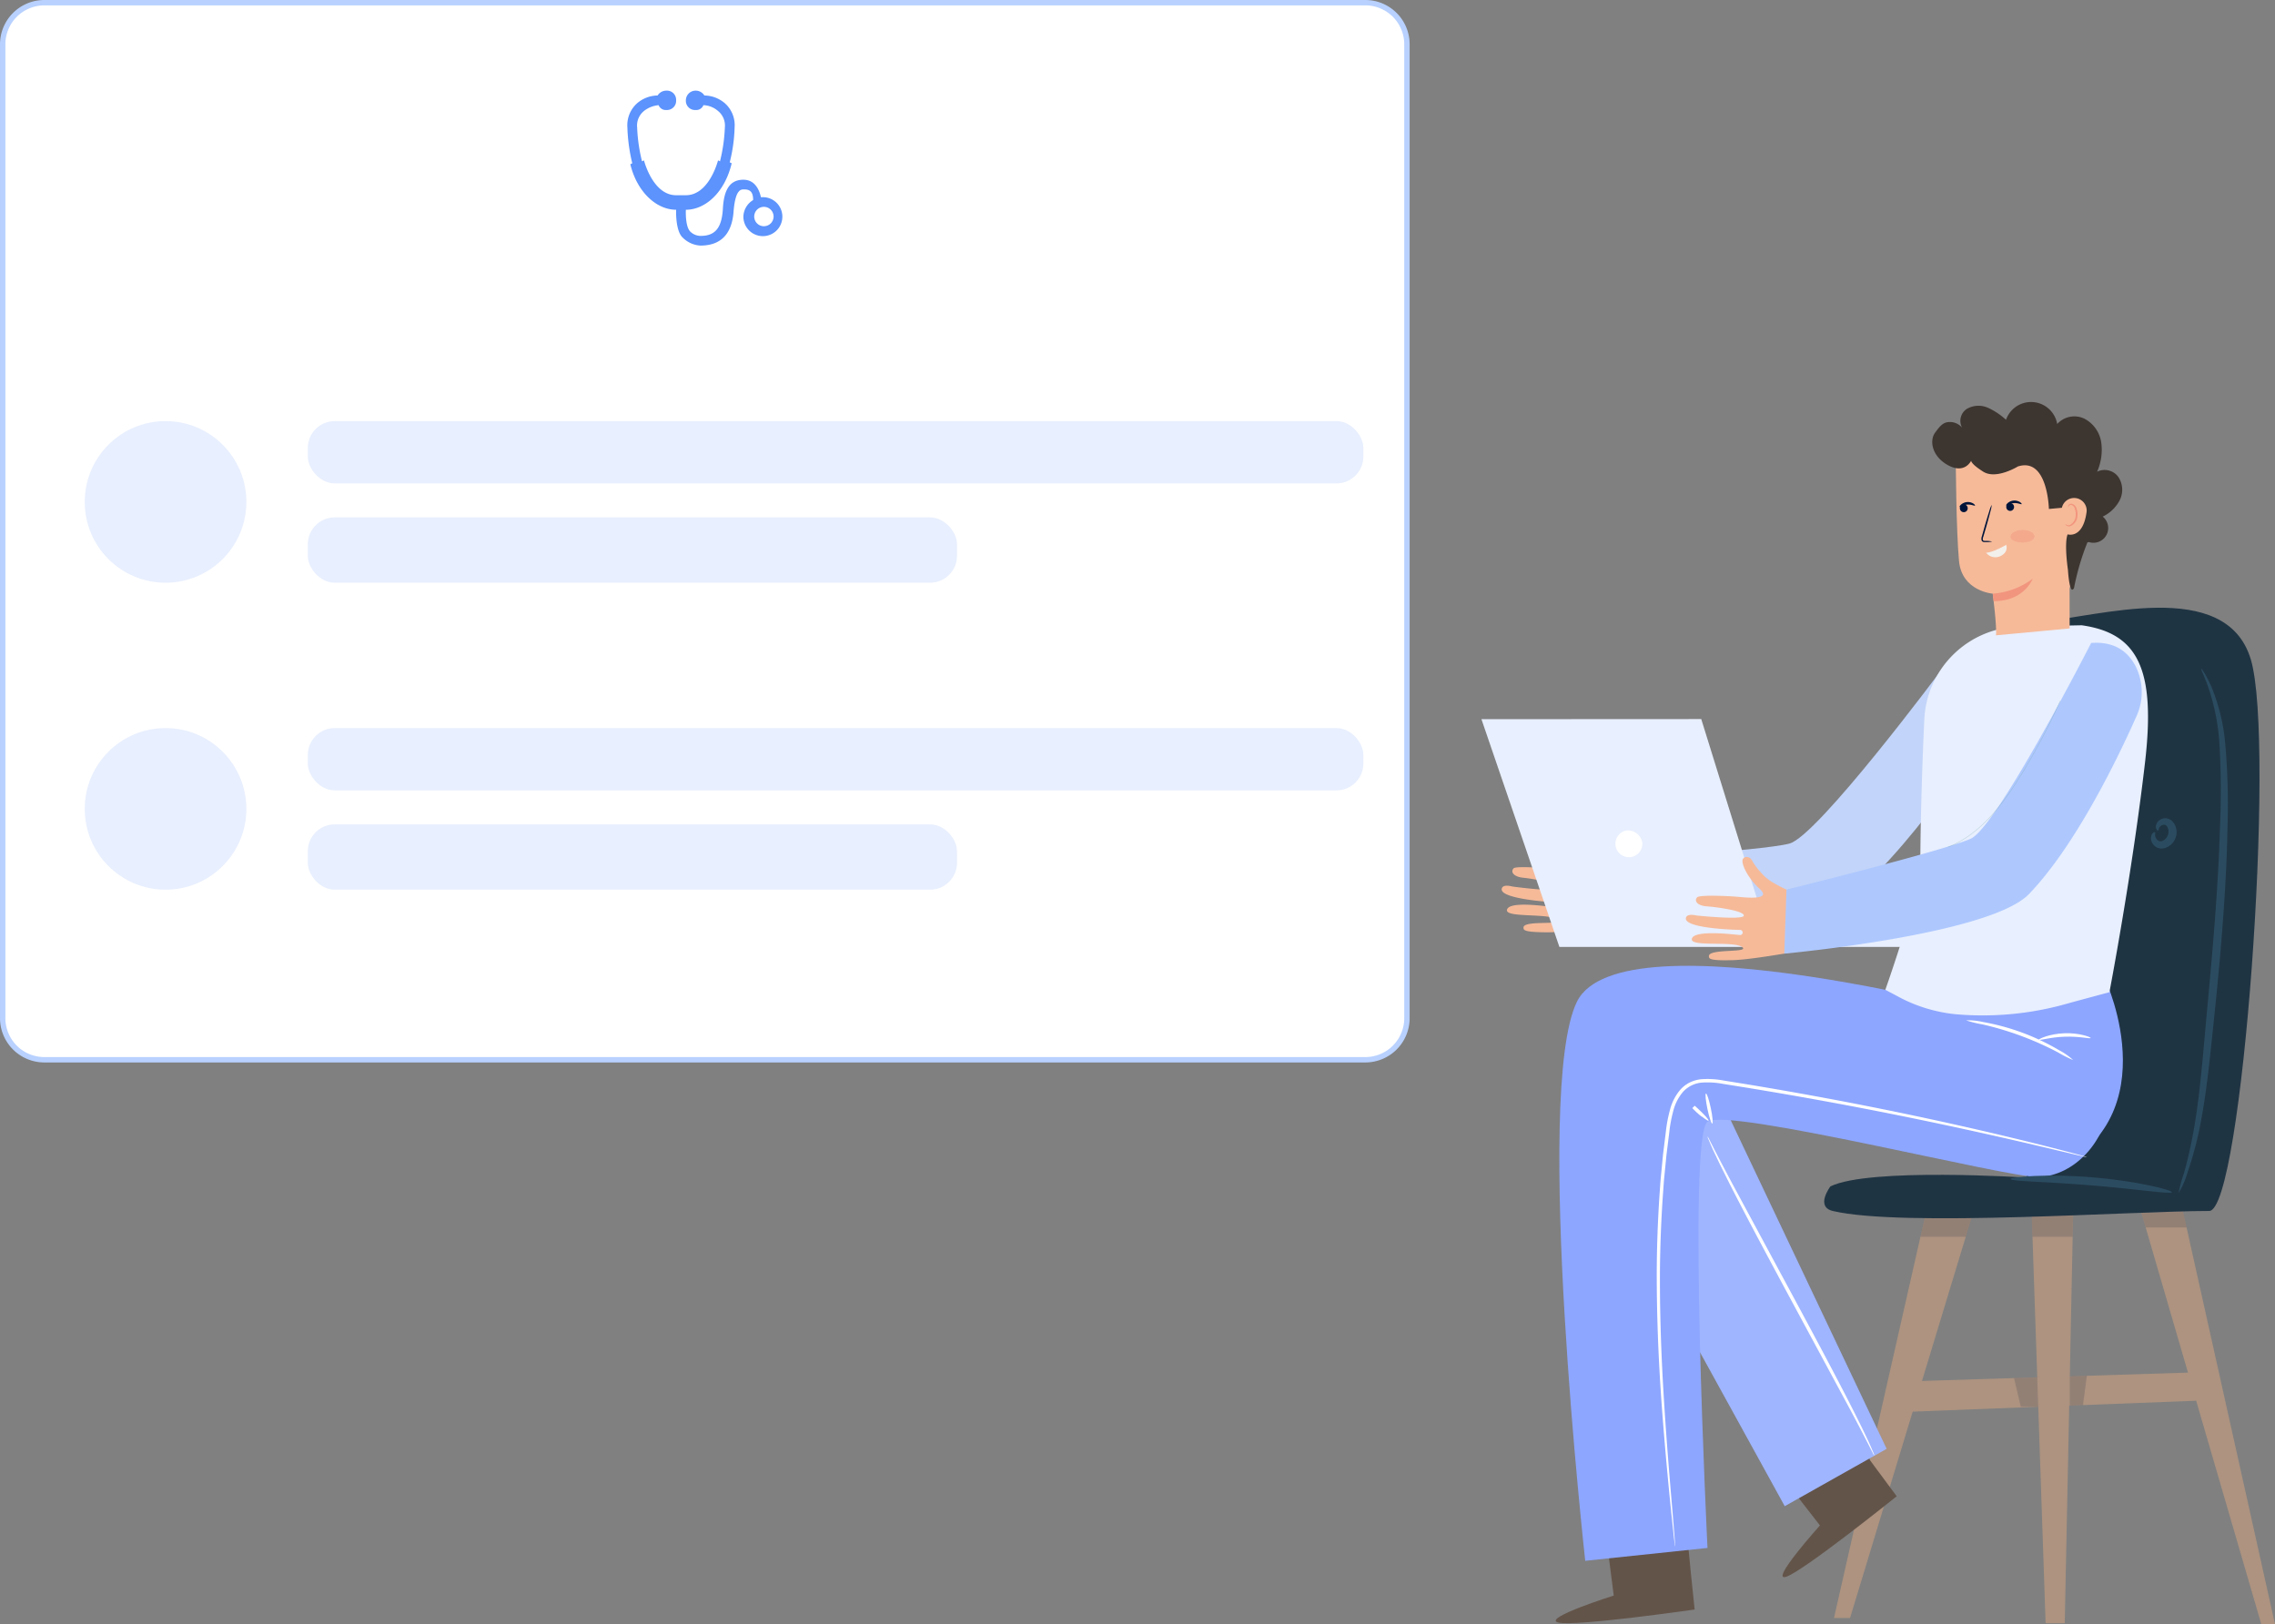 <svg xmlns="http://www.w3.org/2000/svg" width="422.763" height="301.902" viewBox="0 0 422.763 301.902">
  <rect x="0" y="0" width="422.763" height="301.902" fill="#808080" stroke="none"/>
  <g id="health_insurance" data-name="health insurance" transform="translate(0.263 0.532)">
    <g id="Group_25057" data-name="Group 25057" transform="translate(-1043.762 -966.032)">
      <g id="Group_24904" data-name="Group 24904" transform="translate(1044 966)">
        <g id="Group_24725" data-name="Group 24725">
          <rect id="Rectangle_2233" data-name="Rectangle 2233" width="23.251" height="22.117" rx="6" transform="translate(141.789 154.847)" fill="#d2e2ff"/>
          <path id="Path_9496" data-name="Path 9496" d="M270.562,259.993l2.255,2.268,4.833-6.238" transform="translate(-120.658 -93.237)" fill="#d2e2ff"/>
          <path id="Path_11835" data-name="Path 11835" d="M7.739,0H253.214a7.739,7.739,0,0,1,7.739,7.739v181a7.739,7.739,0,0,1-7.739,7.739H7.739A7.739,7.739,0,0,1,0,188.735v-181A7.739,7.739,0,0,1,7.739,0Z" fill="#fff" stroke="#b8d1ff" stroke-width="1"/>
          <g id="Group_23910" data-name="Group 23910" transform="translate(15.243 77.769)">
            <rect id="Rectangle_2247" data-name="Rectangle 2247" width="196.161" height="11.582" rx="5" transform="translate(41.454)" fill="#e8effe"/>
            <rect id="Rectangle_2249" data-name="Rectangle 2249" width="120.645" height="12.141" rx="5" transform="translate(41.454 17.9)" fill="#e8effe"/>
            <circle id="Ellipse_661" data-name="Ellipse 661" cx="15.021" cy="15.021" r="15.021" fill="#e8effe"/>
          </g>
          <g id="Group_23911" data-name="Group 23911" transform="translate(15.243 134.825)">
            <rect id="Rectangle_2247-2" data-name="Rectangle 2247" width="196.161" height="11.582" rx="5" transform="translate(41.454)" fill="#e8effe"/>
            <rect id="Rectangle_2249-2" data-name="Rectangle 2249" width="120.645" height="12.141" rx="5" transform="translate(41.454 17.9)" fill="#e8effe"/>
            <circle id="Ellipse_661-2" data-name="Ellipse 661" cx="15.021" cy="15.021" r="15.021" fill="#e8effe"/>
          </g>
          <path id="stethoscope" d="M10.324,27.357a5.009,5.009,0,0,0,3.26,1.44c4.89,0,5.977-3.6,6.158-6.479.362-4.14,1.449-3.96,1.992-3.96,1.268,0,1.63.72,1.63,1.98a3.708,3.708,0,0,0-1.811,3.06,3.622,3.622,0,1,0,3.622-3.6h-.362c-.362-1.62-1.268-3.24-3.26-3.24-2.9,0-3.622,2.52-3.8,5.219C17.568,25.558,16.3,27,13.584,27a2.776,2.776,0,0,1-1.811-.72c-1.087-.9-.906-4.14-.906-4.14,3.622,0,7.245-3.24,8.512-8.639l-.362-.18a29.24,29.24,0,0,0,.906-6.479,5.455,5.455,0,0,0-1.811-4.5A5.949,5.949,0,0,0,14.308.9a1.9,1.9,0,0,0-1.63-.9,1.809,1.809,0,0,0-1.811,1.8,1.706,1.706,0,0,0,1.811,1.8,1.434,1.434,0,0,0,1.449-.9,4.365,4.365,0,0,1,2.717,1.08,3.481,3.481,0,0,1,1.268,3.06,30.824,30.824,0,0,1-.906,6.3l-.362-.18c-.543,1.98-2.354,6.479-5.977,6.479H9.056c-3.622,0-5.433-4.5-5.977-6.479l-.362.18a30.824,30.824,0,0,1-.906-6.3A3.481,3.481,0,0,1,3.079,3.78,5.116,5.116,0,0,1,5.8,2.7a1.434,1.434,0,0,0,1.449.9A1.706,1.706,0,0,0,9.056,1.8,1.706,1.706,0,0,0,7.245,0a1.9,1.9,0,0,0-1.63.9,5.949,5.949,0,0,0-3.8,1.44A5.455,5.455,0,0,0,0,6.839,32.273,32.273,0,0,0,.906,13.5l-.362.18c1.268,5.219,4.89,8.459,8.512,8.459,0,0-.181,3.96,1.268,5.219ZM25.356,25.2a1.8,1.8,0,1,1,1.811-1.8A1.809,1.809,0,0,1,25.356,25.2Z" transform="translate(116.088 16.348)" fill="#4f8afc" opacity="0.92"/>
          <path id="Path_11028" data-name="Path 11028" d="M-12428.415-15021.8l3.736,3.736,8.759-8.76" transform="translate(12452.655 15115.34)" fill="none"/>
          <path id="Path_11029" data-name="Path 11029" d="M-12428.415-15021.8l3.736,3.736,8.759-8.76" transform="translate(12452.655 15172.739)" fill="none"/>
        </g>
        <g id="Group_24751" data-name="Group 24751" transform="translate(274.795 74.221)">
          <path id="Path_11520" data-name="Path 11520" d="M470.065,435.013l1.453,11.41s-13.506,4.258-10.284,5.017,25.323-2.425,25.323-2.425-1.494-13.973-1.332-13.973Z" transform="translate(-446.936 -224.577)" fill="#635449"/>
          <g id="Group_24750" data-name="Group 24750" transform="translate(0)">
            <g id="Group_24727" data-name="Group 24727" transform="translate(65.511 150.437)">
              <g id="Group_24726" data-name="Group 24726">
                <path id="Path_11521" data-name="Path 11521" d="M545.085,388.773l22.282,76.485h2.547l-17.1-76.743Z" transform="translate(-487.957 -388.515)" fill="#ad9380"/>
                <path id="Path_11522" data-name="Path 11522" d="M517.659,389.514l-16.847,74.3H503.8l22.549-74.318Z" transform="translate(-500.812 -388.231)" fill="#ad9380"/>
                <path id="Path_11523" data-name="Path 11523" d="M529.275,388.515l2.6,76.543h3.559l1.562-76.248Z" transform="translate(-492.548 -388.515)" fill="#ad9380"/>
                <path id="Path_11524" data-name="Path 11524" d="M514.14,413.306l50.882-1.595.336,5.268-55.037,2.111Z" transform="translate(-498.051 -381.78)" fill="#ad9380"/>
                <path id="Path_11525" data-name="Path 11525" d="M514.044,389.514l-.78,3.441h8.42l1.051-3.464Z" transform="translate(-497.196 -388.231)" fill="#00143a" opacity="0.15"/>
                <path id="Path_11526" data-name="Path 11526" d="M529.3,389.448l.126,3.724h7.467l.091-4.429Z" transform="translate(-492.54 -388.448)" fill="#00143a" opacity="0.15"/>
                <path id="Path_11527" data-name="Path 11527" d="M531.056,412.42l.186,5.479H528l-1.259-5.344,5.169-.135" transform="translate(-493.282 -381.574)" fill="#00143a" opacity="0.15"/>
                <path id="Path_11528" data-name="Path 11528" d="M534.774,412.3v5.444l2.455-.094.713-5.449Z" transform="translate(-490.951 -381.639)" fill="#00143a" opacity="0.15"/>
              </g>
              <path id="Path_11529" data-name="Path 11529" d="M545.085,388.773l.8,2.734h7.6l-.667-2.992Z" transform="translate(-487.957 -388.515)" fill="#00143a" opacity="0.15"/>
            </g>
            <path id="Path_11530" data-name="Path 11530" d="M500.562,409.116c7.235-3.547,36.478-1.636,36.478-1.636s-8.257-102.5,2.419-103.324,34.572-8.425,39.219,6.994-1.551,102.533-7.73,102.533c-14.084,0-56.979,3.058-69.932.008C497.676,412.9,500.562,409.116,500.562,409.116Z" transform="translate(-435.71 -263.324)" fill="#1f3443"/>
            <g id="Group_24728" data-name="Group 24728" transform="translate(129.539 49.594)">
              <path id="Path_11531" data-name="Path 11531" d="M554.663,310.363c.045-.025.252.256.6.819.183.277.374.641.6,1.072s.462.939.715,1.519a36.149,36.149,0,0,1,2.52,10.361,129.781,129.781,0,0,1,.43,15.761c-.1,5.924-.461,12.429-.992,19.238s-1.194,13.283-1.809,19.163-1.2,11.191-2.032,15.609a66.8,66.8,0,0,1-2.668,10.3,15.062,15.062,0,0,1-1.577,3.569,27.386,27.386,0,0,1,1.022-3.746,86.9,86.9,0,0,0,2.178-10.3c.688-4.4,1.172-9.68,1.7-15.569s1.151-12.352,1.69-19.145.928-13.262,1.1-19.155a150.027,150.027,0,0,0-.1-15.625,40.584,40.584,0,0,0-2.01-10.254C555.212,311.646,554.55,310.425,554.663,310.363Z" transform="translate(-550.433 -310.362)" fill="#2b4c60"/>
            </g>
            <path id="Path_11532" data-name="Path 11532" d="M476.534,342.168l-2.658-1.423a27.629,27.629,0,0,1-4.508-2.308,8.145,8.145,0,0,1-1.929-1.64,12.472,12.472,0,0,1-1.831-2.563c-.37-.883-1.587-.955-1.773-.154s.779,3.257,3.014,5.452-2.476,1.537-4.2,1.328-7.044-.61-7.478-.137c-.636.693.058,1.574,1.777,1.743,1.738.172,6.867,1.037,6.8,1.932s-8.816-.3-8.816-.3-1.857-.552-1.973.475c-.208,1.854,9.12,2.434,10.007,2.467a.473.473,0,1,1-.088.942c-.683-.062-8.716-1.382-8.946.5-.177,1.445,7.675.548,9.275,1.736s-6.08.067-6.191,1.459c-.041.519,0,.919,4.445.933,4.551.014,16.7-1.96,16.7-1.96l-1.759-8.608" transform="translate(-449.195 -254.044)" fill="#f6ba99"/>
            <g id="Group_24729" data-name="Group 24729" transform="translate(19.287 49.954)">
              <path id="Path_11533" data-name="Path 11533" d="M531.061,310.641s-22.891,30.753-28.142,32.126-35.258,3.174-35.258,3.174l-2.671,13s38.413,2.028,46.872-4.216c13.292-9.813,27.258-32.385,27.258-32.385C539.47,314.893,536.629,311.175,531.061,310.641Z" transform="translate(-464.989 -310.641)" fill="#c2d4f9"/>
            </g>
            <path id="Path_11534" data-name="Path 11534" d="M493.322,428.444l7.057,9.084s-9.461,10.537-6.3,9.551,20.565-14.971,20.565-14.971-8.4-11.27-8.256-11.352S493.322,428.444,493.322,428.444Z" transform="translate(-437.476 -228.717)" fill="#635449"/>
            <path id="Path_11535" data-name="Path 11535" d="M489.825,374.333l29.8,62.814-18.937,10.659-30.965-56.257,1.951-18.518Z" transform="translate(-444.326 -242.573)" fill="#9fb5ff"/>
            <path id="Path_11536" data-name="Path 11536" d="M545.722,355.2s12.752,27.253-12.392,36.607l-13.418-29.16Z" transform="translate(-429.756 -247.749)" fill="#8da6ff"/>
            <path id="Path_11537" data-name="Path 11537" d="M545.263,363.032s-72.585-19.936-80.74-3.2,1.55,103.9,1.55,103.9l22.718-2.39s-3.778-76.538,0-79.228,56.077,10.527,61.569,10.288C563.722,391.826,573.175,366.894,545.263,363.032Z" transform="translate(-446.785 -248.347)" fill="#8da6ff"/>
            <path id="Path_11538" data-name="Path 11538" d="M533.173,304.328a18.119,18.119,0,0,0-17.723,17.28c-.365,7.918-.7,17.629-.743,26.895-.021,5.036-6.5,23.344-6.5,23.344l2.452,1.3A28.348,28.348,0,0,0,521.44,376.4a57.546,57.546,0,0,0,21.089-2.134l7.325-1.983s4.223-22.034,6.616-42.719c2-17.288-1.3-24-11.781-25.475Z" transform="translate(-433.154 -262.591)" fill="#e8effe"/>
            <g id="Group_24730" data-name="Group 24730" transform="translate(90.052 114.896)">
              <path id="Path_11539" data-name="Path 11539" d="M539.733,368.38a20.812,20.812,0,0,1-2.8-1.413,57.682,57.682,0,0,0-14.063-5.214,20.725,20.725,0,0,1-3.041-.752,12.111,12.111,0,0,1,3.133.307,42.342,42.342,0,0,1,14.194,5.263A12.05,12.05,0,0,1,539.733,368.38Z" transform="translate(-519.831 -360.97)" fill="#fff"/>
            </g>
            <g id="Group_24731" data-name="Group 24731" transform="translate(103.571 117.322)">
              <path id="Path_11540" data-name="Path 11540" d="M539.952,363.746c-.05.187-2.178-.348-4.835-.245-2.659.077-4.745.757-4.807.574-.073-.143,2-1.13,4.785-1.216C537.877,362.754,540.015,363.6,539.952,363.746Z" transform="translate(-530.308 -362.851)" fill="#fff"/>
            </g>
            <g id="Group_24732" data-name="Group 24732" transform="translate(42.002 136.511)">
              <path id="Path_11541" data-name="Path 11541" d="M513.617,437.067a2.733,2.733,0,0,1-.346-.59c-.213-.419-.507-1-.883-1.739-.394-.759-.87-1.676-1.422-2.738s-1.2-2.277-1.911-3.613c-2.884-5.351-6.85-12.71-11.231-20.839s-8.324-15.532-11.07-20.937c-.676-1.354-1.289-2.579-1.828-3.661l-1.326-2.791c-.35-.773-.6-1.382-.775-1.794a2.824,2.824,0,0,1-.228-.644,2.742,2.742,0,0,1,.347.59c.212.419.507,1,.881,1.739l1.422,2.738c.564,1.067,1.2,2.276,1.911,3.612l11.232,20.843c4.388,8.138,8.323,15.529,11.069,20.934.676,1.352,1.289,2.579,1.83,3.659.514,1.083.959,2.018,1.325,2.792.35.773.6,1.382.776,1.794A2.641,2.641,0,0,1,513.617,437.067Z" transform="translate(-482.593 -377.722)" fill="#fff"/>
            </g>
            <g id="Group_24733" data-name="Group 24733" transform="translate(32.577 125.817)">
              <path id="Path_11542" data-name="Path 11542" d="M555.213,383.972a2.161,2.161,0,0,1-.416-.071l-1.2-.271c-1.066-.253-2.618-.619-4.614-1.09-4.006-.95-9.808-2.31-17-3.871s-15.778-3.325-25.351-5.074c-4.786-.875-9.818-1.748-15.044-2.6l-3.954-.632a15.363,15.363,0,0,0-3.968-.243,5.329,5.329,0,0,0-3.439,1.658,8.628,8.628,0,0,0-1.849,3.546,25.325,25.325,0,0,0-.763,4.065q-.257,2.061-.512,4.093-.2,2.04-.4,4.048c-.135,1.338-.2,2.671-.307,3.988-.348,5.277-.521,10.381-.515,15.244,0,9.727.474,18.482.974,25.822s1.027,13.278,1.37,17.381c.165,2.045.294,3.635.382,4.727.036.533.065.942.084,1.23a2.184,2.184,0,0,1,.008.422,1.928,1.928,0,0,1-.072-.416q-.052-.43-.148-1.225c-.116-1.089-.285-2.675-.5-4.715-.419-4.1-1-10.027-1.574-17.37s-1.084-16.107-1.114-25.856c-.022-4.874.138-9.991.479-15.287.1-1.323.169-2.659.3-4s.262-2.7.393-4.061q.254-2.04.511-4.108a25.906,25.906,0,0,1,.783-4.159,9.238,9.238,0,0,1,2-3.805,5.958,5.958,0,0,1,1.757-1.289,6.422,6.422,0,0,1,2.079-.565,15.921,15.921,0,0,1,4.136.25l3.959.639c5.229.858,10.262,1.745,15.049,2.637,9.574,1.781,18.158,3.59,25.342,5.212s12.972,3.047,16.962,4.071c2,.507,3.541.923,4.586,1.206l1.188.333A2.045,2.045,0,0,1,555.213,383.972Z" transform="translate(-475.288 -369.435)" fill="#fff"/>
            </g>
            <g id="Group_24734" data-name="Group 24734" transform="translate(39.185 130.799)">
              <path id="Path_11543" data-name="Path 11543" d="M483.438,376.08c-.12.13-1.259-.714-2.545-1.886-.159-.148-.312-.292-.466-.434l.443-.446c.957,1.071,1.6,1.948,1.485,2.054s-.944-.6-1.946-1.626l.443-.446c.155.139.312.279.474.423C482.613,374.891,483.558,375.948,483.438,376.08Z" transform="translate(-480.41 -373.295)" fill="#fff"/>
            </g>
            <g id="Group_24735" data-name="Group 24735" transform="translate(41.644 128.527)">
              <path id="Path_11544" data-name="Path 11544" d="M483.564,377.125c-.174.037-.577-1.186-.9-2.729s-.443-2.825-.27-2.861.575,1.186.9,2.729S483.737,377.089,483.564,377.125Z" transform="translate(-482.316 -371.534)" fill="#fff"/>
            </g>
            <path id="Path_11545" data-name="Path 11545" d="M467.66,338.162l-2.671,13,4.724.244,2.8-13.973Z" transform="translate(-445.702 -252.909)" fill="#af5b22"/>
            <g id="Group_24736" data-name="Group 24736" transform="translate(98.329 143.793)">
              <path id="Path_11546" data-name="Path 11546" d="M556.218,386.451c-.085.426-6.734-.619-14.981-1.28-8.248-.688-14.976-.737-14.991-1.172-.022-.391,6.761-1.017,15.114-.321C549.71,384.348,556.3,386.068,556.218,386.451Z" transform="translate(-526.246 -383.366)" fill="#2b4c60"/>
            </g>
            <g id="Group_24737" data-name="Group 24737" transform="translate(124.427 77.367)">
              <path id="Path_11547" data-name="Path 11547" d="M547.814,334.153c-.068.054-.31-.027-.421-.443a1.525,1.525,0,0,1,.689-1.48,1.777,1.777,0,0,1,1.216-.337,1.859,1.859,0,0,1,.7.237,2.1,2.1,0,0,1,.572.474,2.988,2.988,0,0,1,.471,2.886,3.019,3.019,0,0,1-2.147,1.97,2.207,2.207,0,0,1-.729.028,1.912,1.912,0,0,1-.7-.225,2.033,2.033,0,0,1-.809-.885,1.616,1.616,0,0,1,.036-1.605c.246-.326.488-.337.539-.266.072.083,0,.257,0,.488a1.3,1.3,0,0,0,.334.839,1.079,1.079,0,0,0,.449.316.755.755,0,0,0,.247.023,1.025,1.025,0,0,0,.3-.055,1.86,1.86,0,0,0,1.061-1.13,1.825,1.825,0,0,0-.139-1.524.673.673,0,0,0-.872-.323,1.129,1.129,0,0,0-.645.566C547.888,333.9,547.906,334.1,547.814,334.153Z" transform="translate(-546.472 -331.886)" fill="#2b4c60"/>
            </g>
            <g id="Group_24738" data-name="Group 24738" transform="translate(0 58.932)">
              <path id="Path_11548" data-name="Path 11548" d="M450.042,317.621l14.484,42.325h65.584l-.484-2.179-26.519-.82L490.889,317.6Z" transform="translate(-450.042 -317.599)" fill="#e8effe"/>
              <path id="Path_11549" data-name="Path 11549" d="M474.327,336.073a2.506,2.506,0,1,1-2.943-2.422A2.712,2.712,0,0,1,474.327,336.073Z" transform="translate(-444.421 -312.948)" fill="#fff"/>
            </g>
            <path id="Path_11550" data-name="Path 11550" d="M502.967,345.725l-2.7-1.338a27.664,27.664,0,0,1-4.581-2.161,8.171,8.171,0,0,1-1.981-1.578,12.45,12.45,0,0,1-1.912-2.5c-.4-.871-1.617-.9-1.777-.1s.883,3.23,3.188,5.351-2.427,1.615-4.151,1.462-7.061-.382-7.479.1c-.613.714.108,1.572,1.831,1.685,1.743.116,6.9.817,6.857,1.712s-8.821-.018-8.821-.018-1.874-.493-1.956.538c-.148,1.859,9.194,2.139,10.081,2.145a.473.473,0,1,1-.058.943c-.685-.04-8.756-1.1-8.925.79-.13,1.45,7.688.3,9.325,1.436s-6.075.263-6.141,1.658c-.025.52.03.917,4.472.788,4.551-.132,16.63-2.494,16.63-2.494l-2.035-8.549" transform="translate(-441.494 -252.899)" fill="#f6ba99"/>
            <g id="Group_24739" data-name="Group 24739" transform="translate(56.277 44.748)">
              <path id="Path_11551" data-name="Path 11551" d="M550.681,306.641s-17.421,34.151-22.369,36.382-34.244,9.458-34.244,9.458l-.412,11.909s38.179-3.5,45.473-11.075c8.814-9.151,16.759-25.806,19.959-33.013a10.759,10.759,0,0,0-.232-9.5C557.161,307.7,554.4,306.372,550.681,306.641Z" transform="translate(-493.656 -306.607)" fill="#aec8fe"/>
            </g>
            <g id="Group_24749" data-name="Group 24749" transform="translate(83.774)">
              <g id="Group_24747" data-name="Group 24747">
                <g id="Group_24746" data-name="Group 24746" transform="translate(4.37 5.366)">
                  <path id="Path_11552" data-name="Path 11552" d="M525.82,314.086c.208-1.5-.6-7.743-.6-7.743s-5.738-.422-6.267-6.081-.6-18.749-.6-18.749l10.253-5.427,11.736,8.312,2.676,6.207L539.5,305.369l.014,7.44Z" transform="translate(-518.352 -276.086)" fill="#f6ba99"/>
                  <g id="Group_24741" data-name="Group 24741" transform="translate(0.703 13.225)">
                    <path id="Path_11553" data-name="Path 11553" d="M518.945,287.421a.727.727,0,1,0,.7-.75A.727.727,0,0,0,518.945,287.421Z" transform="translate(-518.882 -286.238)" fill="#00143a"/>
                    <g id="Group_24740" data-name="Group 24740">
                      <path id="Path_11554" data-name="Path 11554" d="M518.91,287.264c.1.092.618-.382,1.4-.449s1.378.29,1.457.183c.039-.048-.064-.218-.326-.386a1.927,1.927,0,0,0-2.279.213C518.933,287.038,518.864,287.224,518.91,287.264Z" transform="translate(-518.896 -286.336)" fill="#00143a"/>
                    </g>
                  </g>
                  <g id="Group_24743" data-name="Group 24743" transform="translate(9.366 12.948)">
                    <path id="Path_11555" data-name="Path 11555" d="M525.921,286.628a.726.726,0,1,0,1.014.157A.728.728,0,0,0,525.921,286.628Z" transform="translate(-525.607 -286.014)" fill="#00143a"/>
                    <g id="Group_24742" data-name="Group 24742">
                      <path id="Path_11556" data-name="Path 11556" d="M525.624,287.049c.1.09.618-.383,1.4-.449s1.38.289,1.458.182c.037-.048-.064-.217-.328-.385a1.93,1.93,0,0,0-2.279.212C525.646,286.823,525.578,287.009,525.624,287.049Z" transform="translate(-525.61 -286.121)" fill="#00143a"/>
                    </g>
                  </g>
                  <g id="Group_24744" data-name="Group 24744" transform="translate(4.759 13.746)">
                    <path id="Path_11557" data-name="Path 11557" d="M524.053,293.56a5.563,5.563,0,0,0-1.284-.114c-.2,0-.4-.025-.448-.174a1.113,1.113,0,0,1,.089-.639c.152-.517.313-1.065.482-1.637.336-1.164.622-2.222.815-2.992a5.483,5.483,0,0,0,.253-1.264,5.5,5.5,0,0,0-.457,1.205c-.245.755-.564,1.805-.9,2.969q-.242.863-.459,1.643a1.254,1.254,0,0,0-.053.815.481.481,0,0,0,.337.267,1.313,1.313,0,0,0,.338.019A5.49,5.49,0,0,0,524.053,293.56Z" transform="translate(-522.04 -286.739)" fill="#00143a"/>
                  </g>
                  <g id="Group_24745" data-name="Group 24745" transform="translate(10.173 18.415)" opacity="0.46">
                    <path id="Path_11558" data-name="Path 11558" d="M526.237,291.629c.041.645,1.05,1.077,2.258,1.066s2.2-.466,2.212-1.112-1-1.239-2.261-1.225S526.2,290.986,526.237,291.629Z" transform="translate(-526.236 -290.358)" fill="#f2957e"/>
                  </g>
                  <path id="Path_11559" data-name="Path 11559" d="M526.46,292.556c.774-.55-2.142,1.37-3.737,1.422a2.164,2.164,0,0,0,2.614.652C526.982,293.872,526.46,292.556,526.46,292.556Z" transform="translate(-517.083 -271.333)" fill="#f3f0eb"/>
                  <path id="Path_11560" data-name="Path 11560" d="M523.676,300.16a14.163,14.163,0,0,0,7.432-2.779s-1.569,4.218-7.265,4.167Z" transform="translate(-516.806 -269.903)" fill="#f2957e"/>
                </g>
                <path id="Path_11561" data-name="Path 11561" d="M543.792,298.033a46.569,46.569,0,0,0-2.483,8.466c-.845,1.568-1.128-3.373-1.128-3.373s-.724-4.75-.067-6.6c0,0,2.89.935,3.542-4.252a2.332,2.332,0,0,0-4.6-.689l-2.415.222s-.2-9.687-5.763-7.9c0,0-4.036,2.492-6.443.966s-2.232-2.052-2.232-2.052-1.157,2.547-4.262.874-3.512-4.657-2.436-6.084c.622-.825,1.226-1.742,2.241-1.925a2.979,2.979,0,0,1,2.774,1.019,2.649,2.649,0,0,1,.906-3.52,4.321,4.321,0,0,1,3.893-.185,12.764,12.764,0,0,1,3.354,2.236,4.929,4.929,0,0,1,9.512.783,4.294,4.294,0,0,1,5.081-.979,5.975,5.975,0,0,1,3.1,4.388,10.01,10.01,0,0,1-.769,5.457,3.164,3.164,0,0,1,3.972,1,4.315,4.315,0,0,1,.243,4.274,6.9,6.9,0,0,1-3.169,3.066,2.738,2.738,0,0,1-2.592,4.724" transform="translate(-514.966 -271.927)" fill="#3d3530"/>
              </g>
              <g id="Group_24748" data-name="Group 24748" transform="translate(24.725 18.905)">
                <path id="Path_11562" data-name="Path 11562" d="M534.132,290.347c.022-.014.081.065.219.138a.843.843,0,0,0,.628.05,2.086,2.086,0,0,0,1.076-1.809,2.762,2.762,0,0,0-.163-1.221.972.972,0,0,0-.594-.684.43.43,0,0,0-.511.2c-.072.132-.048.23-.074.236s-.1-.086-.048-.284a.542.542,0,0,1,.208-.292.645.645,0,0,1,.474-.094,1.185,1.185,0,0,1,.834.8,2.854,2.854,0,0,1,.21,1.364,2.192,2.192,0,0,1-1.355,2.013.906.906,0,0,1-.761-.176C534.133,290.464,534.115,290.355,534.132,290.347Z" transform="translate(-534.127 -286.578)" fill="#f2957e"/>
              </g>
            </g>
            <path id="Path_11564" data-name="Path 11564" d="M517.25,342.158c5.961-2.359,10.169-7.892,13.6-13.47a118.334,118.334,0,0,0,7.247-13.724" transform="translate(-430.528 -259.432)" fill="none" stroke="#76a8ad" stroke-miterlimit="10" stroke-width="0.1" opacity="0.38"/>
          </g>
        </g>
      </g>
    </g>
  </g>
</svg>
